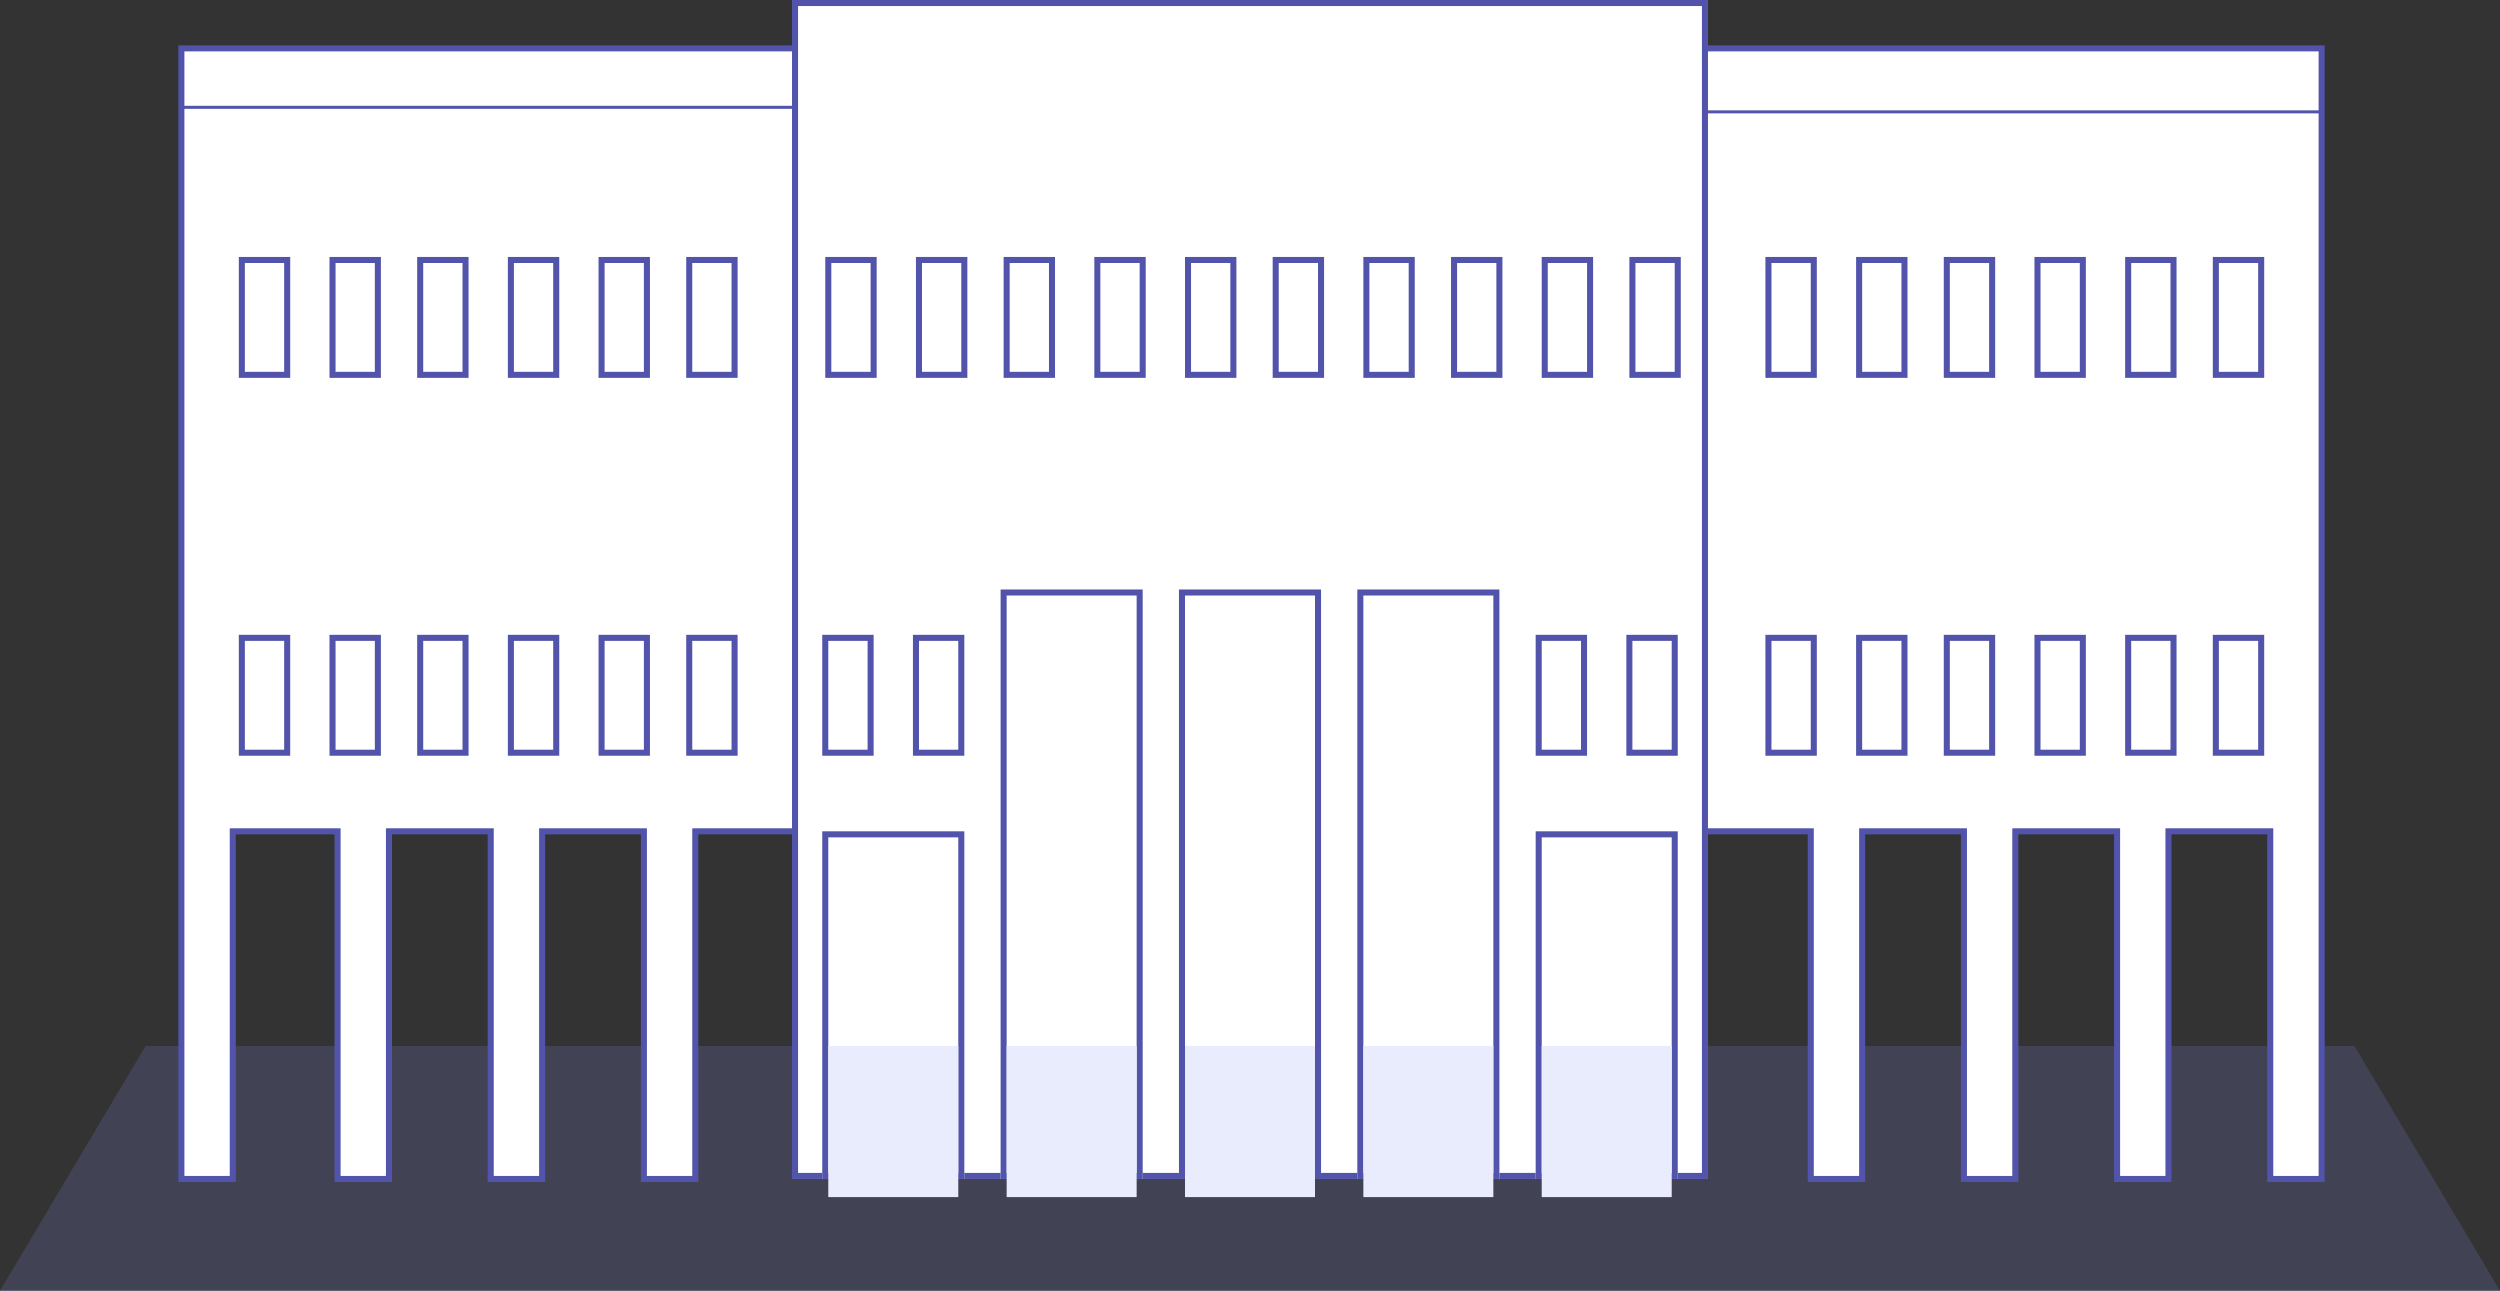 <?xml version="1.0" encoding="UTF-8"?>
<svg width="827px" height="427px" viewBox="0 0 827 427" version="1.1" xmlns="http://www.w3.org/2000/svg" xmlns:xlink="http://www.w3.org/1999/xlink">
    <rect x="0" y="0" width="827" height="427" fill="#333333" stroke="none"/>
    <!-- Generator: Sketch 47.1 (45422) - http://www.bohemiancoding.com/sketch -->
    <title>Group 4</title>
    <desc>Created with Sketch.</desc>
    <defs>
        <rect id="path-1" x="262" y="0" width="303" height="390"></rect>
        <rect id="path-2" x="390" y="195" width="47" height="195"></rect>
        <rect id="path-3" x="449" y="195" width="47" height="195"></rect>
        <rect id="path-4" x="331" y="195" width="47" height="195"></rect>
        <rect id="path-5" x="272" y="275" width="47" height="115"></rect>
        <rect id="path-6" x="508" y="275" width="47" height="115"></rect>
        <rect id="path-7" x="0" y="0" width="17" height="40"></rect>
        <rect id="path-8" x="30" y="0" width="17" height="40"></rect>
        <rect id="path-9" x="236" y="0" width="17" height="40"></rect>
        <rect id="path-10" x="266" y="0" width="17" height="40"></rect>
        <rect id="path-11" x="0" y="0" width="17" height="40"></rect>
        <rect id="path-12" x="30" y="0" width="17" height="40"></rect>
        <rect id="path-13" x="59" y="0" width="17" height="40"></rect>
        <rect id="path-14" x="89" y="0" width="17" height="40"></rect>
        <rect id="path-15" x="119" y="0" width="17" height="40"></rect>
        <rect id="path-16" x="148" y="0" width="17" height="40"></rect>
        <rect id="path-17" x="178" y="0" width="17" height="40"></rect>
        <rect id="path-18" x="207" y="0" width="17" height="40"></rect>
        <rect id="path-19" x="237" y="0" width="17" height="40"></rect>
        <rect id="path-20" x="266" y="0" width="17" height="40"></rect>
        <rect id="path-21" x="0" y="0" width="17" height="40"></rect>
        <rect id="path-22" x="30" y="0" width="17" height="40"></rect>
        <rect id="path-23" x="59" y="0" width="17" height="40"></rect>
        <rect id="path-24" x="89" y="0" width="17" height="40"></rect>
        <rect id="path-25" x="119" y="0" width="17" height="40"></rect>
        <rect id="path-26" x="148" y="0" width="17" height="40"></rect>
        <rect id="path-27" x="0" y="0" width="17" height="40"></rect>
        <rect id="path-28" x="30" y="0" width="17" height="40"></rect>
        <rect id="path-29" x="59" y="0" width="17" height="40"></rect>
        <rect id="path-30" x="89" y="0" width="17" height="40"></rect>
        <rect id="path-31" x="119" y="0" width="17" height="40"></rect>
        <rect id="path-32" x="148" y="0" width="17" height="40"></rect>
        <rect id="path-33" x="0" y="0" width="17" height="40"></rect>
        <rect id="path-34" x="30" y="0" width="17" height="40"></rect>
        <rect id="path-35" x="59" y="0" width="17" height="40"></rect>
        <rect id="path-36" x="89" y="0" width="17" height="40"></rect>
        <rect id="path-37" x="119" y="0" width="17" height="40"></rect>
        <rect id="path-38" x="148" y="0" width="17" height="40"></rect>
        <rect id="path-39" x="0" y="0" width="17" height="40"></rect>
        <rect id="path-40" x="30" y="0" width="17" height="40"></rect>
        <rect id="path-41" x="59" y="0" width="17" height="40"></rect>
        <rect id="path-42" x="89" y="0" width="17" height="40"></rect>
        <rect id="path-43" x="119" y="0" width="17" height="40"></rect>
        <rect id="path-44" x="148" y="0" width="17" height="40"></rect>
    </defs>
    <g id="Page-1" stroke="none" stroke-width="1" fill="none" fill-rule="evenodd">
        <g id="Group-4">
            <polygon id="Rectangle-6" fill-opacity="0.178" fill="#8390EC" points="48.156 346.024 778.844 346.024 827 427 0 427"></polygon>
            <path d="M60,274.5 L60,16 L768,16 L768,274.5 L768,390 L751,390 L751,275 L717.333,275 L717.333,390 L700.333,390 L700.333,275 L666.667,275 L666.667,390 L649.667,390 L649.667,275 L616,275 L616,390 L599,390 L599,275 L230,275 L230,390 L213,390 L213,275 L179.333,275 L179.333,390 L162.333,390 L162.333,275 L128.667,275 L128.667,390 L111.667,390 L111.667,275 L77,275 L77,390 L60,390 L60,274.5 Z" id="Combined-Shape" stroke="#5154AA" stroke-width="2" fill="#FFFFFF"></path>
            <g id="Rectangle">
                <use fill="#FFFFFF" fill-rule="evenodd" xlink:href="#path-1"></use>
                <rect stroke="#5154AA" stroke-width="2" x="263" y="1" width="301" height="388"></rect>
            </g>
            <g id="Rectangle-3">
                <use fill="#FFFFFF" fill-rule="evenodd" xlink:href="#path-2"></use>
                <rect stroke="#5154AA" stroke-width="2" x="391" y="196" width="45" height="193"></rect>
            </g>
            <g id="Rectangle-3">
                <use fill="#FFFFFF" fill-rule="evenodd" xlink:href="#path-3"></use>
                <rect stroke="#5154AA" stroke-width="2" x="450" y="196" width="45" height="193"></rect>
            </g>
            <g id="Rectangle-3">
                <use fill="#FFFFFF" fill-rule="evenodd" xlink:href="#path-4"></use>
                <rect stroke="#5154AA" stroke-width="2" x="332" y="196" width="45" height="193"></rect>
            </g>
            <g id="Rectangle-3">
                <use fill="#FFFFFF" fill-rule="evenodd" xlink:href="#path-5"></use>
                <rect stroke="#5154AA" stroke-width="2" x="273" y="276" width="45" height="113"></rect>
            </g>
            <g id="Rectangle-3">
                <use fill="#FFFFFF" fill-rule="evenodd" xlink:href="#path-6"></use>
                <rect stroke="#5154AA" stroke-width="2" x="509" y="276" width="45" height="113"></rect>
            </g>
            <g id="Group-3" transform="translate(272, 210)">
                <g id="Rectangle-3">
                    <use fill="#FFFFFF" fill-rule="evenodd" xlink:href="#path-7"></use>
                    <rect stroke="#5154AA" stroke-width="2" x="1" y="1" width="15" height="38"></rect>
                </g>
                <g id="Rectangle-3">
                    <use fill="#FFFFFF" fill-rule="evenodd" xlink:href="#path-8"></use>
                    <rect stroke="#5154AA" stroke-width="2" x="31" y="1" width="15" height="38"></rect>
                </g>
                <g id="Rectangle-3">
                    <use fill="#FFFFFF" fill-rule="evenodd" xlink:href="#path-9"></use>
                    <rect stroke="#5154AA" stroke-width="2" x="237" y="1" width="15" height="38"></rect>
                </g>
                <g id="Rectangle-3">
                    <use fill="#FFFFFF" fill-rule="evenodd" xlink:href="#path-10"></use>
                    <rect stroke="#5154AA" stroke-width="2" x="267" y="1" width="15" height="38"></rect>
                </g>
            </g>
            <g id="Group" transform="translate(273, 85)">
                <g id="Rectangle-3">
                    <use fill="#FFFFFF" fill-rule="evenodd" xlink:href="#path-11"></use>
                    <rect stroke="#5154AA" stroke-width="2" x="1" y="1" width="15" height="38"></rect>
                </g>
                <g id="Rectangle-3">
                    <use fill="#FFFFFF" fill-rule="evenodd" xlink:href="#path-12"></use>
                    <rect stroke="#5154AA" stroke-width="2" x="31" y="1" width="15" height="38"></rect>
                </g>
                <g id="Rectangle-3">
                    <use fill="#FFFFFF" fill-rule="evenodd" xlink:href="#path-13"></use>
                    <rect stroke="#5154AA" stroke-width="2" x="60" y="1" width="15" height="38"></rect>
                </g>
                <g id="Rectangle-3">
                    <use fill="#FFFFFF" fill-rule="evenodd" xlink:href="#path-14"></use>
                    <rect stroke="#5154AA" stroke-width="2" x="90" y="1" width="15" height="38"></rect>
                </g>
                <g id="Rectangle-3">
                    <use fill="#FFFFFF" fill-rule="evenodd" xlink:href="#path-15"></use>
                    <rect stroke="#5154AA" stroke-width="2" x="120" y="1" width="15" height="38"></rect>
                </g>
                <g id="Rectangle-3">
                    <use fill="#FFFFFF" fill-rule="evenodd" xlink:href="#path-16"></use>
                    <rect stroke="#5154AA" stroke-width="2" x="149" y="1" width="15" height="38"></rect>
                </g>
                <g id="Rectangle-3">
                    <use fill="#FFFFFF" fill-rule="evenodd" xlink:href="#path-17"></use>
                    <rect stroke="#5154AA" stroke-width="2" x="179" y="1" width="15" height="38"></rect>
                </g>
                <g id="Rectangle-3">
                    <use fill="#FFFFFF" fill-rule="evenodd" xlink:href="#path-18"></use>
                    <rect stroke="#5154AA" stroke-width="2" x="208" y="1" width="15" height="38"></rect>
                </g>
                <g id="Rectangle-3">
                    <use fill="#FFFFFF" fill-rule="evenodd" xlink:href="#path-19"></use>
                    <rect stroke="#5154AA" stroke-width="2" x="238" y="1" width="15" height="38"></rect>
                </g>
                <g id="Rectangle-3">
                    <use fill="#FFFFFF" fill-rule="evenodd" xlink:href="#path-20"></use>
                    <rect stroke="#5154AA" stroke-width="2" x="267" y="1" width="15" height="38"></rect>
                </g>
            </g>
            <path d="M60.5,35.5 L262.5,35.5" id="Line" stroke="#5154AA" stroke-linecap="square"></path>
            <path d="M565,37 L767,37" id="Line" stroke="#5154AA" stroke-linecap="square"></path>
            <g id="Group" transform="translate(79, 85)">
                <g id="Rectangle-3">
                    <use fill="#FFFFFF" fill-rule="evenodd" xlink:href="#path-21"></use>
                    <rect stroke="#5154AA" stroke-width="2" x="1" y="1" width="15" height="38"></rect>
                </g>
                <g id="Rectangle-3">
                    <use fill="#FFFFFF" fill-rule="evenodd" xlink:href="#path-22"></use>
                    <rect stroke="#5154AA" stroke-width="2" x="31" y="1" width="15" height="38"></rect>
                </g>
                <g id="Rectangle-3">
                    <use fill="#FFFFFF" fill-rule="evenodd" xlink:href="#path-23"></use>
                    <rect stroke="#5154AA" stroke-width="2" x="60" y="1" width="15" height="38"></rect>
                </g>
                <g id="Rectangle-3">
                    <use fill="#FFFFFF" fill-rule="evenodd" xlink:href="#path-24"></use>
                    <rect stroke="#5154AA" stroke-width="2" x="90" y="1" width="15" height="38"></rect>
                </g>
                <g id="Rectangle-3">
                    <use fill="#FFFFFF" fill-rule="evenodd" xlink:href="#path-25"></use>
                    <rect stroke="#5154AA" stroke-width="2" x="120" y="1" width="15" height="38"></rect>
                </g>
                <g id="Rectangle-3">
                    <use fill="#FFFFFF" fill-rule="evenodd" xlink:href="#path-26"></use>
                    <rect stroke="#5154AA" stroke-width="2" x="149" y="1" width="15" height="38"></rect>
                </g>
            </g>
            <g id="Group" transform="translate(79, 210)">
                <g id="Rectangle-3">
                    <use fill="#FFFFFF" fill-rule="evenodd" xlink:href="#path-27"></use>
                    <rect stroke="#5154AA" stroke-width="2" x="1" y="1" width="15" height="38"></rect>
                </g>
                <g id="Rectangle-3">
                    <use fill="#FFFFFF" fill-rule="evenodd" xlink:href="#path-28"></use>
                    <rect stroke="#5154AA" stroke-width="2" x="31" y="1" width="15" height="38"></rect>
                </g>
                <g id="Rectangle-3">
                    <use fill="#FFFFFF" fill-rule="evenodd" xlink:href="#path-29"></use>
                    <rect stroke="#5154AA" stroke-width="2" x="60" y="1" width="15" height="38"></rect>
                </g>
                <g id="Rectangle-3">
                    <use fill="#FFFFFF" fill-rule="evenodd" xlink:href="#path-30"></use>
                    <rect stroke="#5154AA" stroke-width="2" x="90" y="1" width="15" height="38"></rect>
                </g>
                <g id="Rectangle-3">
                    <use fill="#FFFFFF" fill-rule="evenodd" xlink:href="#path-31"></use>
                    <rect stroke="#5154AA" stroke-width="2" x="120" y="1" width="15" height="38"></rect>
                </g>
                <g id="Rectangle-3">
                    <use fill="#FFFFFF" fill-rule="evenodd" xlink:href="#path-32"></use>
                    <rect stroke="#5154AA" stroke-width="2" x="149" y="1" width="15" height="38"></rect>
                </g>
            </g>
            <g id="Group" transform="translate(584, 210)">
                <g id="Rectangle-3">
                    <use fill="#FFFFFF" fill-rule="evenodd" xlink:href="#path-33"></use>
                    <rect stroke="#5154AA" stroke-width="2" x="1" y="1" width="15" height="38"></rect>
                </g>
                <g id="Rectangle-3">
                    <use fill="#FFFFFF" fill-rule="evenodd" xlink:href="#path-34"></use>
                    <rect stroke="#5154AA" stroke-width="2" x="31" y="1" width="15" height="38"></rect>
                </g>
                <g id="Rectangle-3">
                    <use fill="#FFFFFF" fill-rule="evenodd" xlink:href="#path-35"></use>
                    <rect stroke="#5154AA" stroke-width="2" x="60" y="1" width="15" height="38"></rect>
                </g>
                <g id="Rectangle-3">
                    <use fill="#FFFFFF" fill-rule="evenodd" xlink:href="#path-36"></use>
                    <rect stroke="#5154AA" stroke-width="2" x="90" y="1" width="15" height="38"></rect>
                </g>
                <g id="Rectangle-3">
                    <use fill="#FFFFFF" fill-rule="evenodd" xlink:href="#path-37"></use>
                    <rect stroke="#5154AA" stroke-width="2" x="120" y="1" width="15" height="38"></rect>
                </g>
                <g id="Rectangle-3">
                    <use fill="#FFFFFF" fill-rule="evenodd" xlink:href="#path-38"></use>
                    <rect stroke="#5154AA" stroke-width="2" x="149" y="1" width="15" height="38"></rect>
                </g>
            </g>
            <g id="Group" transform="translate(584, 85)">
                <g id="Rectangle-3">
                    <use fill="#FFFFFF" fill-rule="evenodd" xlink:href="#path-39"></use>
                    <rect stroke="#5154AA" stroke-width="2" x="1" y="1" width="15" height="38"></rect>
                </g>
                <g id="Rectangle-3">
                    <use fill="#FFFFFF" fill-rule="evenodd" xlink:href="#path-40"></use>
                    <rect stroke="#5154AA" stroke-width="2" x="31" y="1" width="15" height="38"></rect>
                </g>
                <g id="Rectangle-3">
                    <use fill="#FFFFFF" fill-rule="evenodd" xlink:href="#path-41"></use>
                    <rect stroke="#5154AA" stroke-width="2" x="60" y="1" width="15" height="38"></rect>
                </g>
                <g id="Rectangle-3">
                    <use fill="#FFFFFF" fill-rule="evenodd" xlink:href="#path-42"></use>
                    <rect stroke="#5154AA" stroke-width="2" x="90" y="1" width="15" height="38"></rect>
                </g>
                <g id="Rectangle-3">
                    <use fill="#FFFFFF" fill-rule="evenodd" xlink:href="#path-43"></use>
                    <rect stroke="#5154AA" stroke-width="2" x="120" y="1" width="15" height="38"></rect>
                </g>
                <g id="Rectangle-3">
                    <use fill="#FFFFFF" fill-rule="evenodd" xlink:href="#path-44"></use>
                    <rect stroke="#5154AA" stroke-width="2" x="149" y="1" width="15" height="38"></rect>
                </g>
            </g>
            <g id="Group-2" transform="translate(599, 274)"></g>
            <rect id="Rectangle-5" fill="#E9ECFC" x="274" y="346" width="43" height="50"></rect>
            <rect id="Rectangle-5" fill="#E9ECFC" x="333" y="346" width="43" height="50"></rect>
            <rect id="Rectangle-5" fill="#E9ECFC" x="392" y="346" width="43" height="50"></rect>
            <rect id="Rectangle-5" fill="#E9ECFC" x="451" y="346" width="43" height="50"></rect>
            <rect id="Rectangle-5" fill="#E9ECFC" x="510" y="346" width="43" height="50"></rect>
        </g>
    </g>
</svg>